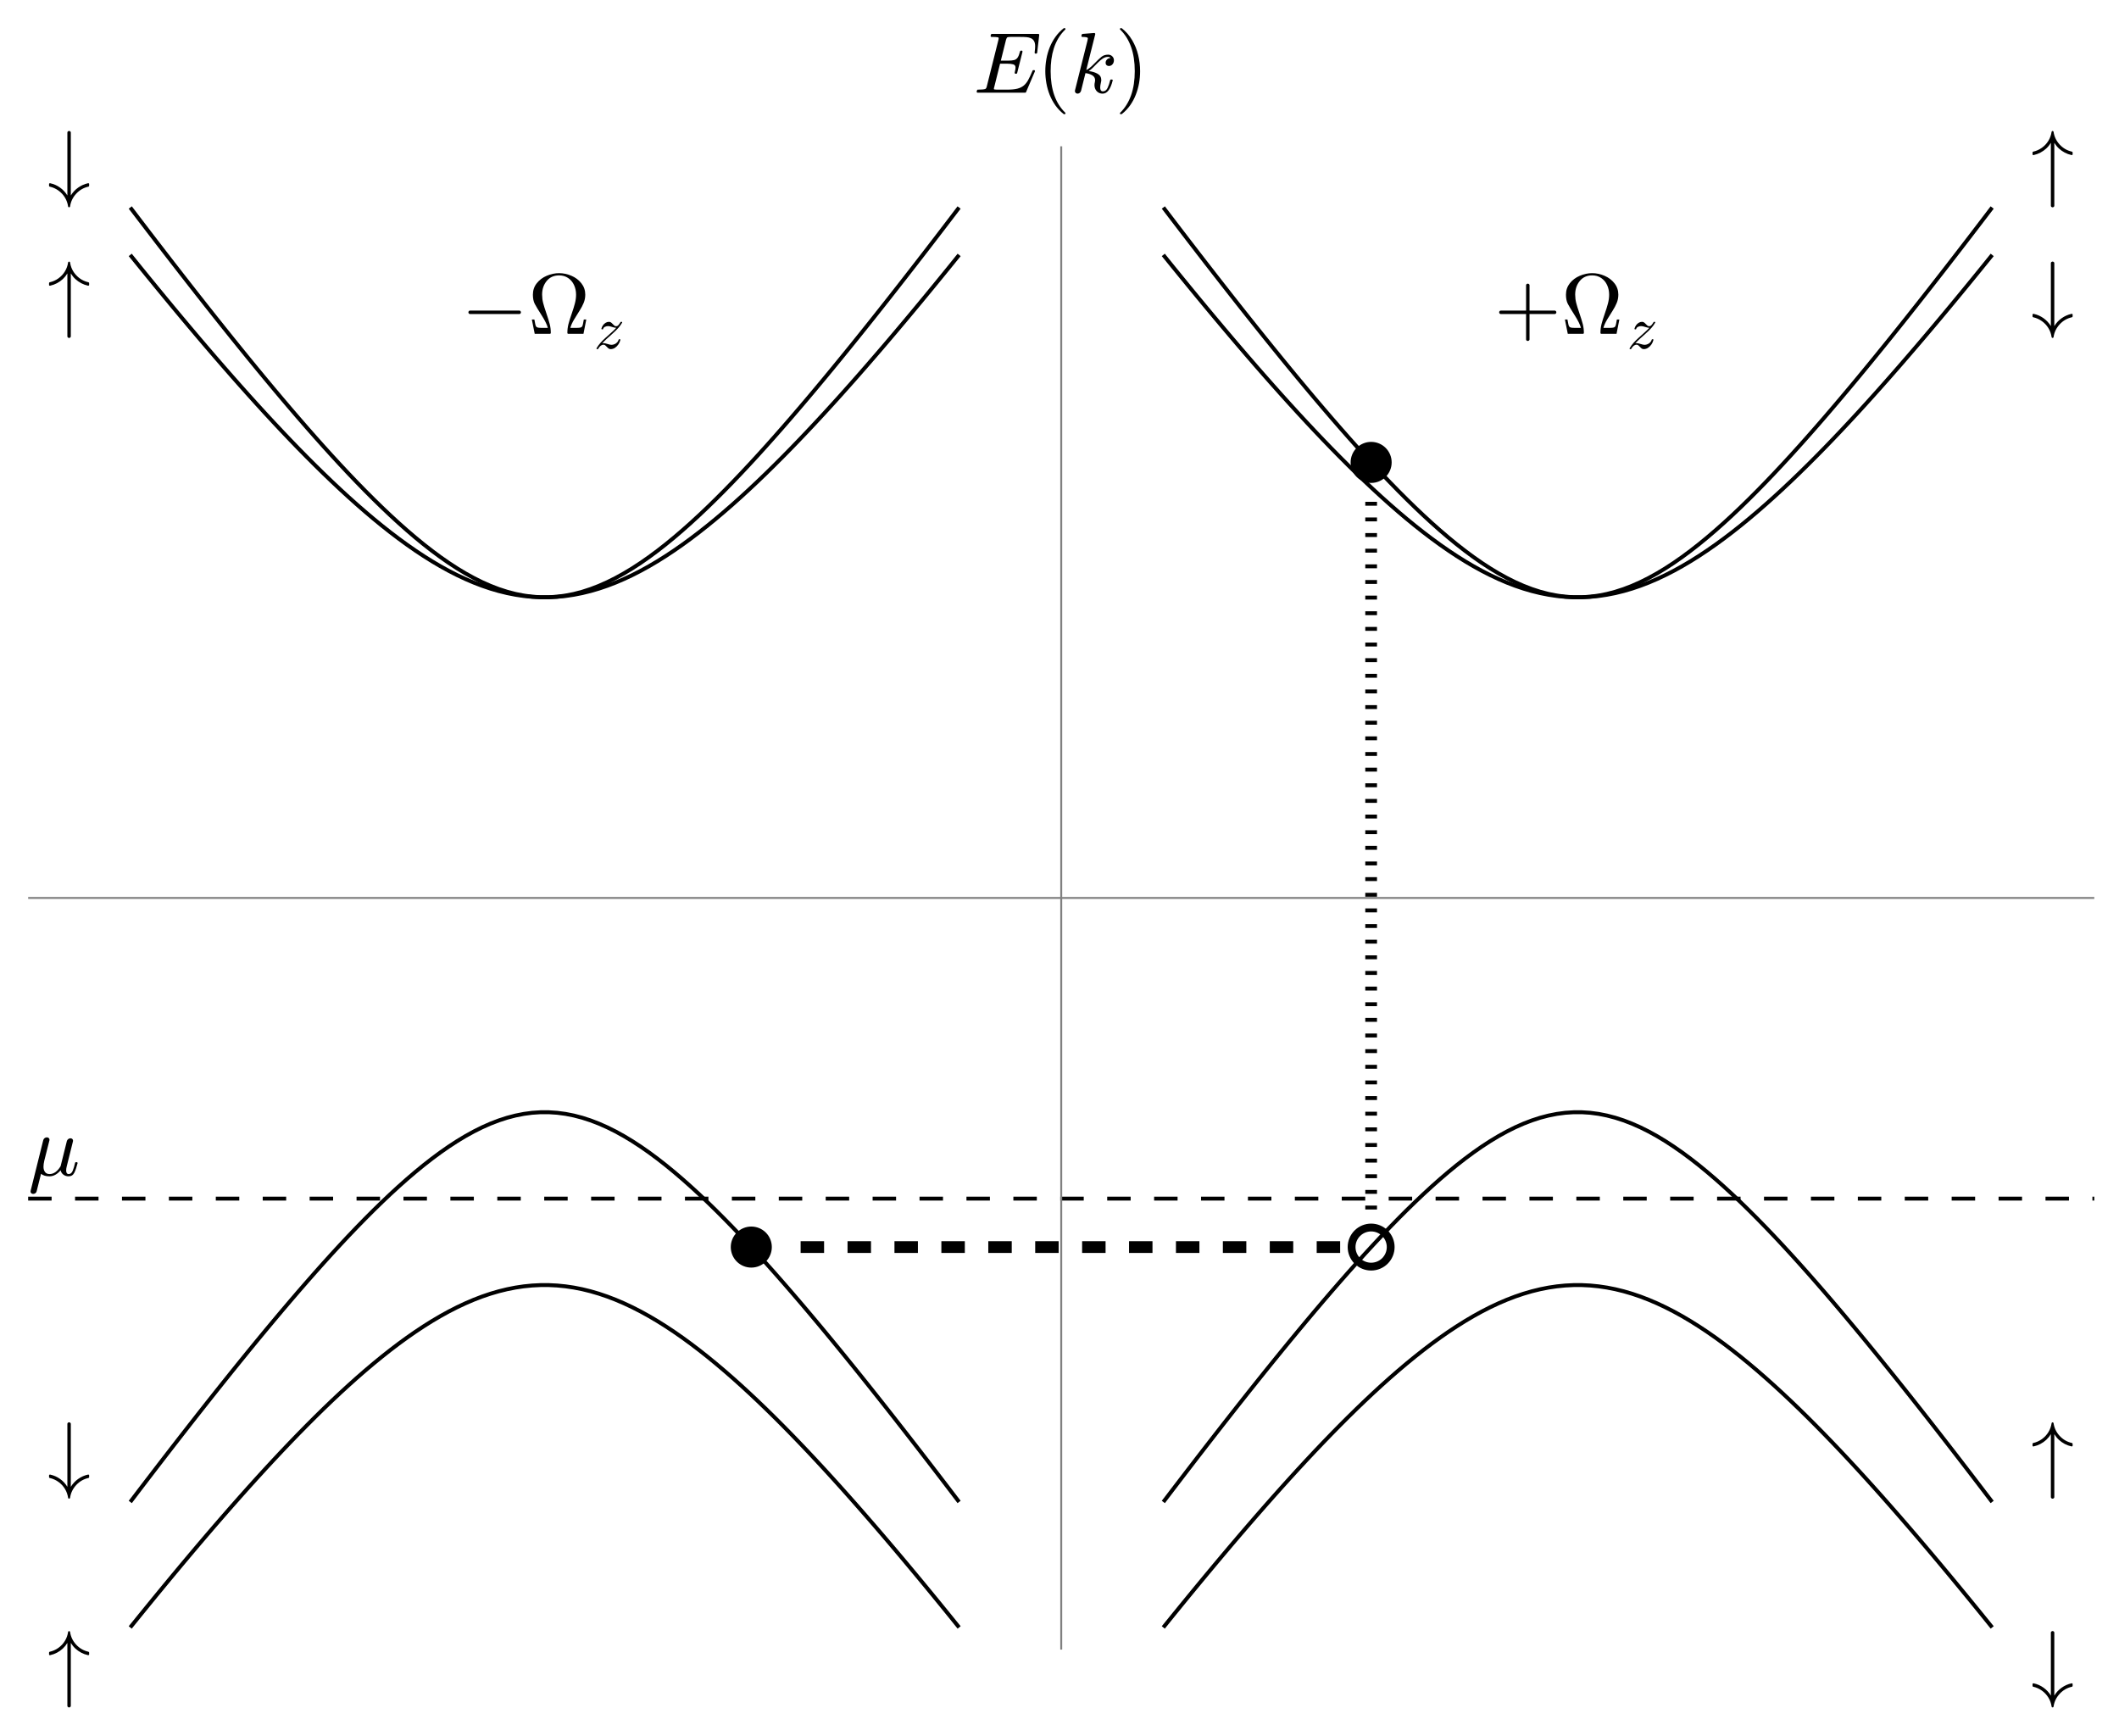<?xml version="1.0" encoding="utf-8" standalone="no"?>
<!DOCTYPE svg PUBLIC "-//W3C//DTD SVG 1.1//EN"
  "http://www.w3.org/Graphics/SVG/1.1/DTD/svg11.dtd">
<!-- Created with matplotlib (http://matplotlib.org/) -->
<svg height="444pt" version="1.1" viewBox="0 0 542 444" width="542pt" xmlns="http://www.w3.org/2000/svg" xmlns:xlink="http://www.w3.org/1999/xlink">
 <defs>
  <style type="text/css">
*{stroke-linecap:butt;stroke-linejoin:round;stroke-miterlimit:100000;}
  </style>
 </defs>
 <g id="figure_1">
  <g id="patch_1">
   <path d="M 0 444.342 
L 542.88 444.342 
L 542.88 -0 
L 0 -0 
L 0 444.342 
z
" style="fill:none;"/>
  </g>
  <g id="axes_1">
   <g id="line2d_1">
    <path clip-path="url(#p72fdb1a398)" d="M 245.016 383.75 
L 242.881 380.949 
L 240.745 378.157 
L 238.61 375.376 
L 236.475 372.604 
L 234.34 369.844 
L 232.204 367.096 
L 230.069 364.36 
L 227.934 361.637 
L 225.799 358.928 
L 223.663 356.234 
L 221.528 353.555 
L 219.393 350.893 
L 217.257 348.248 
L 215.122 345.622 
L 212.987 343.016 
L 210.852 340.431 
L 208.716 337.868 
L 206.581 335.329 
L 204.446 332.816 
L 202.311 330.33 
L 200.175 327.873 
L 198.04 325.448 
L 195.905 323.055 
L 193.769 320.698 
L 191.634 318.38 
L 189.499 316.102 
L 187.364 313.868 
L 185.228 311.681 
L 183.093 309.544 
L 180.958 307.462 
L 178.823 305.437 
L 176.687 303.474 
L 174.552 301.578 
L 172.417 299.753 
L 170.281 298.003 
L 168.146 296.335 
L 166.011 294.754 
L 163.876 293.264 
L 161.74 291.871 
L 159.605 290.582 
L 157.47 289.402 
L 155.335 288.336 
L 153.199 287.39 
L 151.064 286.569 
L 148.929 285.876 
L 146.793 285.318 
L 144.658 284.895 
L 142.523 284.612 
L 140.388 284.47 
L 138.252 284.47 
L 136.117 284.612 
L 133.982 284.895 
L 131.847 285.318 
L 129.711 285.876 
L 127.576 286.569 
L 125.441 287.39 
L 123.305 288.336 
L 121.17 289.402 
L 119.035 290.582 
L 116.9 291.871 
L 114.764 293.264 
L 112.629 294.754 
L 110.494 296.335 
L 108.359 298.003 
L 106.223 299.753 
L 104.088 301.578 
L 101.953 303.474 
L 99.817 305.437 
L 97.682 307.462 
L 95.547 309.544 
L 93.412 311.681 
L 91.276 313.868 
L 89.141 316.102 
L 87.006 318.38 
L 84.871 320.698 
L 82.735 323.055 
L 80.6 325.448 
L 78.465 327.873 
L 76.329 330.33 
L 74.194 332.816 
L 72.059 335.329 
L 69.924 337.868 
L 67.788 340.431 
L 65.653 343.016 
L 63.518 345.622 
L 61.383 348.248 
L 59.247 350.893 
L 57.112 353.555 
L 54.977 356.234 
L 52.841 358.928 
L 50.706 361.637 
L 48.571 364.36 
L 46.436 367.096 
L 44.3 369.844 
L 42.165 372.604 
L 40.03 375.376 
L 37.895 378.157 
L 35.759 380.949 
L 33.624 383.75 
" style="fill:none;stroke:#000000;stroke-linecap:square;"/>
   </g>
   <g id="line2d_2">
    <path clip-path="url(#p72fdb1a398)" d="M 245.016 415.85 
L 242.881 413.211 
L 240.745 410.586 
L 238.61 407.976 
L 236.475 405.382 
L 234.34 402.803 
L 232.204 400.242 
L 230.069 397.699 
L 227.934 395.174 
L 225.799 392.669 
L 223.663 390.184 
L 221.528 387.722 
L 219.393 385.282 
L 217.257 382.866 
L 215.122 380.475 
L 212.987 378.111 
L 210.852 375.774 
L 208.716 373.467 
L 206.581 371.191 
L 204.446 368.948 
L 202.311 366.739 
L 200.175 364.566 
L 198.04 362.431 
L 195.905 360.337 
L 193.769 358.285 
L 191.634 356.277 
L 189.499 354.316 
L 187.364 352.405 
L 185.228 350.546 
L 183.093 348.741 
L 180.958 346.994 
L 178.823 345.307 
L 176.687 343.683 
L 174.552 342.126 
L 172.417 340.638 
L 170.281 339.223 
L 168.146 337.883 
L 166.011 336.623 
L 163.876 335.444 
L 161.74 334.351 
L 159.605 333.346 
L 157.47 332.432 
L 155.335 331.612 
L 153.199 330.888 
L 151.064 330.263 
L 148.929 329.739 
L 146.793 329.317 
L 144.658 329 
L 142.523 328.787 
L 140.388 328.681 
L 138.252 328.681 
L 136.117 328.787 
L 133.982 329 
L 131.847 329.317 
L 129.711 329.739 
L 127.576 330.263 
L 125.441 330.888 
L 123.305 331.612 
L 121.17 332.432 
L 119.035 333.346 
L 116.9 334.351 
L 114.764 335.444 
L 112.629 336.623 
L 110.494 337.883 
L 108.359 339.223 
L 106.223 340.638 
L 104.088 342.126 
L 101.953 343.683 
L 99.817 345.307 
L 97.682 346.994 
L 95.547 348.741 
L 93.412 350.546 
L 91.276 352.405 
L 89.141 354.316 
L 87.006 356.277 
L 84.871 358.285 
L 82.735 360.337 
L 80.6 362.431 
L 78.465 364.566 
L 76.329 366.739 
L 74.194 368.948 
L 72.059 371.191 
L 69.924 373.467 
L 67.788 375.774 
L 65.653 378.111 
L 63.518 380.475 
L 61.383 382.866 
L 59.247 385.282 
L 57.112 387.722 
L 54.977 390.184 
L 52.841 392.669 
L 50.706 395.174 
L 48.571 397.699 
L 46.436 400.242 
L 44.3 402.803 
L 42.165 405.382 
L 40.03 407.976 
L 37.895 410.586 
L 35.759 413.211 
L 33.624 415.85 
" style="fill:none;stroke:#000000;stroke-linecap:square;"/>
   </g>
   <g id="line2d_3">
    <path clip-path="url(#p72fdb1a398)" d="M 297.864 415.85 
L 299.999 413.211 
L 302.135 410.586 
L 304.27 407.976 
L 306.405 405.382 
L 308.54 402.803 
L 310.676 400.242 
L 312.811 397.699 
L 314.946 395.174 
L 317.081 392.669 
L 319.217 390.184 
L 321.352 387.722 
L 323.487 385.282 
L 325.623 382.866 
L 327.758 380.475 
L 329.893 378.111 
L 332.028 375.774 
L 334.164 373.467 
L 336.299 371.191 
L 338.434 368.948 
L 340.569 366.739 
L 342.705 364.566 
L 344.84 362.431 
L 346.975 360.337 
L 349.111 358.285 
L 351.246 356.277 
L 353.381 354.316 
L 355.516 352.405 
L 357.652 350.546 
L 359.787 348.741 
L 361.922 346.994 
L 364.057 345.307 
L 366.193 343.683 
L 368.328 342.126 
L 370.463 340.638 
L 372.599 339.223 
L 374.734 337.883 
L 376.869 336.623 
L 379.004 335.444 
L 381.14 334.351 
L 383.275 333.346 
L 385.41 332.432 
L 387.545 331.612 
L 389.681 330.888 
L 391.816 330.263 
L 393.951 329.739 
L 396.087 329.317 
L 398.222 329 
L 400.357 328.787 
L 402.492 328.681 
L 404.628 328.681 
L 406.763 328.787 
L 408.898 329 
L 411.033 329.317 
L 413.169 329.739 
L 415.304 330.263 
L 417.439 330.888 
L 419.575 331.612 
L 421.71 332.432 
L 423.845 333.346 
L 425.98 334.351 
L 428.116 335.444 
L 430.251 336.623 
L 432.386 337.883 
L 434.521 339.223 
L 436.657 340.638 
L 438.792 342.126 
L 440.927 343.683 
L 443.063 345.307 
L 445.198 346.994 
L 447.333 348.741 
L 449.468 350.546 
L 451.604 352.405 
L 453.739 354.316 
L 455.874 356.277 
L 458.009 358.285 
L 460.145 360.337 
L 462.28 362.431 
L 464.415 364.566 
L 466.551 366.739 
L 468.686 368.948 
L 470.821 371.191 
L 472.956 373.467 
L 475.092 375.774 
L 477.227 378.111 
L 479.362 380.475 
L 481.497 382.866 
L 483.633 385.282 
L 485.768 387.722 
L 487.903 390.184 
L 490.039 392.669 
L 492.174 395.174 
L 494.309 397.699 
L 496.444 400.242 
L 498.58 402.803 
L 500.715 405.382 
L 502.85 407.976 
L 504.985 410.586 
L 507.121 413.211 
L 509.256 415.85 
" style="fill:none;stroke:#000000;stroke-linecap:square;"/>
   </g>
   <g id="line2d_4">
    <path clip-path="url(#p72fdb1a398)" d="M 297.864 383.75 
L 299.999 380.949 
L 302.135 378.157 
L 304.27 375.376 
L 306.405 372.604 
L 308.54 369.844 
L 310.676 367.096 
L 312.811 364.36 
L 314.946 361.637 
L 317.081 358.928 
L 319.217 356.234 
L 321.352 353.555 
L 323.487 350.893 
L 325.623 348.248 
L 327.758 345.622 
L 329.893 343.016 
L 332.028 340.431 
L 334.164 337.868 
L 336.299 335.329 
L 338.434 332.816 
L 340.569 330.33 
L 342.705 327.873 
L 344.84 325.448 
L 346.975 323.055 
L 349.111 320.698 
L 351.246 318.38 
L 353.381 316.102 
L 355.516 313.868 
L 357.652 311.681 
L 359.787 309.544 
L 361.922 307.462 
L 364.057 305.437 
L 366.193 303.474 
L 368.328 301.578 
L 370.463 299.753 
L 372.599 298.003 
L 374.734 296.335 
L 376.869 294.754 
L 379.004 293.264 
L 381.14 291.871 
L 383.275 290.582 
L 385.41 289.402 
L 387.545 288.336 
L 389.681 287.39 
L 391.816 286.569 
L 393.951 285.876 
L 396.087 285.318 
L 398.222 284.895 
L 400.357 284.612 
L 402.492 284.47 
L 404.628 284.47 
L 406.763 284.612 
L 408.898 284.895 
L 411.033 285.318 
L 413.169 285.876 
L 415.304 286.569 
L 417.439 287.39 
L 419.575 288.336 
L 421.71 289.402 
L 423.845 290.582 
L 425.98 291.871 
L 428.116 293.264 
L 430.251 294.754 
L 432.386 296.335 
L 434.521 298.003 
L 436.657 299.753 
L 438.792 301.578 
L 440.927 303.474 
L 443.063 305.437 
L 445.198 307.462 
L 447.333 309.544 
L 449.468 311.681 
L 451.604 313.868 
L 453.739 316.102 
L 455.874 318.38 
L 458.009 320.698 
L 460.145 323.055 
L 462.28 325.448 
L 464.415 327.873 
L 466.551 330.33 
L 468.686 332.816 
L 470.821 335.329 
L 472.956 337.868 
L 475.092 340.431 
L 477.227 343.016 
L 479.362 345.622 
L 481.497 348.248 
L 483.633 350.893 
L 485.768 353.555 
L 487.903 356.234 
L 490.039 358.928 
L 492.174 361.637 
L 494.309 364.36 
L 496.444 367.096 
L 498.58 369.844 
L 500.715 372.604 
L 502.85 375.376 
L 504.985 378.157 
L 507.121 380.949 
L 509.256 383.75 
" style="fill:none;stroke:#000000;stroke-linecap:square;"/>
   </g>
   <g id="line2d_5">
    <path clip-path="url(#p72fdb1a398)" d="M 245.016 53.47 
L 242.881 56.271 
L 240.745 59.063 
L 238.61 61.845 
L 236.475 64.616 
L 234.34 67.376 
L 232.204 70.124 
L 230.069 72.86 
L 227.934 75.583 
L 225.799 78.292 
L 223.663 80.987 
L 221.528 83.665 
L 219.393 86.328 
L 217.257 88.972 
L 215.122 91.598 
L 212.987 94.204 
L 210.852 96.79 
L 208.716 99.352 
L 206.581 101.891 
L 204.446 104.404 
L 202.311 106.89 
L 200.175 109.347 
L 198.04 111.773 
L 195.905 114.165 
L 193.769 116.522 
L 191.634 118.841 
L 189.499 121.118 
L 187.364 123.352 
L 185.228 125.539 
L 183.093 127.676 
L 180.958 129.759 
L 178.823 131.783 
L 176.687 133.746 
L 174.552 135.642 
L 172.417 137.468 
L 170.281 139.217 
L 168.146 140.885 
L 166.011 142.467 
L 163.876 143.957 
L 161.74 145.349 
L 159.605 146.638 
L 157.47 147.818 
L 155.335 148.884 
L 153.199 149.83 
L 151.064 150.652 
L 148.929 151.344 
L 146.793 151.903 
L 144.658 152.325 
L 142.523 152.608 
L 140.388 152.75 
L 138.252 152.75 
L 136.117 152.608 
L 133.982 152.325 
L 131.847 151.903 
L 129.711 151.344 
L 127.576 150.652 
L 125.441 149.83 
L 123.305 148.884 
L 121.17 147.818 
L 119.035 146.638 
L 116.9 145.349 
L 114.764 143.957 
L 112.629 142.467 
L 110.494 140.885 
L 108.359 139.217 
L 106.223 137.468 
L 104.088 135.642 
L 101.953 133.746 
L 99.817 131.783 
L 97.682 129.759 
L 95.547 127.676 
L 93.412 125.539 
L 91.276 123.352 
L 89.141 121.118 
L 87.006 118.841 
L 84.871 116.522 
L 82.735 114.165 
L 80.6 111.773 
L 78.465 109.347 
L 76.329 106.89 
L 74.194 104.404 
L 72.059 101.891 
L 69.924 99.352 
L 67.788 96.79 
L 65.653 94.204 
L 63.518 91.598 
L 61.383 88.972 
L 59.247 86.328 
L 57.112 83.665 
L 54.977 80.987 
L 52.841 78.292 
L 50.706 75.583 
L 48.571 72.86 
L 46.436 70.124 
L 44.3 67.376 
L 42.165 64.616 
L 40.03 61.845 
L 37.895 59.063 
L 35.759 56.271 
L 33.624 53.47 
" style="fill:none;stroke:#000000;stroke-linecap:square;"/>
   </g>
   <g id="line2d_6">
    <path clip-path="url(#p72fdb1a398)" d="M 245.016 65.586 
L 242.881 68.225 
L 240.745 70.849 
L 238.61 73.459 
L 236.475 76.054 
L 234.34 78.632 
L 232.204 81.194 
L 230.069 83.737 
L 227.934 86.262 
L 225.799 88.767 
L 223.663 91.251 
L 221.528 93.714 
L 219.393 96.154 
L 217.257 98.57 
L 215.122 100.961 
L 212.987 103.325 
L 210.852 105.661 
L 208.716 107.968 
L 206.581 110.244 
L 204.446 112.488 
L 202.311 114.697 
L 200.175 116.869 
L 198.04 119.004 
L 195.905 121.099 
L 193.769 123.151 
L 191.634 125.159 
L 189.499 127.119 
L 187.364 129.031 
L 185.228 130.89 
L 183.093 132.695 
L 180.958 134.442 
L 178.823 136.129 
L 176.687 137.752 
L 174.552 139.31 
L 172.417 140.797 
L 170.281 142.213 
L 168.146 143.552 
L 166.011 144.813 
L 163.876 145.991 
L 161.74 147.085 
L 159.605 148.09 
L 157.47 149.004 
L 155.335 149.824 
L 153.199 150.548 
L 151.064 151.173 
L 148.929 151.697 
L 146.793 152.118 
L 144.658 152.436 
L 142.523 152.648 
L 140.388 152.755 
L 138.252 152.755 
L 136.117 152.648 
L 133.982 152.436 
L 131.847 152.118 
L 129.711 151.697 
L 127.576 151.173 
L 125.441 150.548 
L 123.305 149.824 
L 121.17 149.004 
L 119.035 148.09 
L 116.9 147.085 
L 114.764 145.991 
L 112.629 144.813 
L 110.494 143.552 
L 108.359 142.213 
L 106.223 140.797 
L 104.088 139.31 
L 101.953 137.752 
L 99.817 136.129 
L 97.682 134.442 
L 95.547 132.695 
L 93.412 130.89 
L 91.276 129.031 
L 89.141 127.119 
L 87.006 125.159 
L 84.871 123.151 
L 82.735 121.099 
L 80.6 119.004 
L 78.465 116.869 
L 76.329 114.697 
L 74.194 112.488 
L 72.059 110.244 
L 69.924 107.968 
L 67.788 105.661 
L 65.653 103.325 
L 63.518 100.961 
L 61.383 98.57 
L 59.247 96.154 
L 57.112 93.714 
L 54.977 91.251 
L 52.841 88.767 
L 50.706 86.262 
L 48.571 83.737 
L 46.436 81.194 
L 44.3 78.632 
L 42.165 76.054 
L 40.03 73.459 
L 37.895 70.849 
L 35.759 68.225 
L 33.624 65.586 
" style="fill:none;stroke:#000000;stroke-linecap:square;"/>
   </g>
   <g id="line2d_7">
    <path clip-path="url(#p72fdb1a398)" d="M 297.864 65.586 
L 299.999 68.225 
L 302.135 70.849 
L 304.27 73.459 
L 306.405 76.054 
L 308.54 78.632 
L 310.676 81.194 
L 312.811 83.737 
L 314.946 86.262 
L 317.081 88.767 
L 319.217 91.251 
L 321.352 93.714 
L 323.487 96.154 
L 325.623 98.57 
L 327.758 100.961 
L 329.893 103.325 
L 332.028 105.661 
L 334.164 107.968 
L 336.299 110.244 
L 338.434 112.488 
L 340.569 114.697 
L 342.705 116.869 
L 344.84 119.004 
L 346.975 121.099 
L 349.111 123.151 
L 351.246 125.159 
L 353.381 127.119 
L 355.516 129.031 
L 357.652 130.89 
L 359.787 132.695 
L 361.922 134.442 
L 364.057 136.129 
L 366.193 137.752 
L 368.328 139.31 
L 370.463 140.797 
L 372.599 142.213 
L 374.734 143.552 
L 376.869 144.813 
L 379.004 145.991 
L 381.14 147.085 
L 383.275 148.09 
L 385.41 149.004 
L 387.545 149.824 
L 389.681 150.548 
L 391.816 151.173 
L 393.951 151.697 
L 396.087 152.118 
L 398.222 152.436 
L 400.357 152.648 
L 402.492 152.755 
L 404.628 152.755 
L 406.763 152.648 
L 408.898 152.436 
L 411.033 152.118 
L 413.169 151.697 
L 415.304 151.173 
L 417.439 150.548 
L 419.575 149.824 
L 421.71 149.004 
L 423.845 148.09 
L 425.98 147.085 
L 428.116 145.991 
L 430.251 144.813 
L 432.386 143.552 
L 434.521 142.213 
L 436.657 140.797 
L 438.792 139.31 
L 440.927 137.752 
L 443.063 136.129 
L 445.198 134.442 
L 447.333 132.695 
L 449.468 130.89 
L 451.604 129.031 
L 453.739 127.119 
L 455.874 125.159 
L 458.009 123.151 
L 460.145 121.099 
L 462.28 119.004 
L 464.415 116.869 
L 466.551 114.697 
L 468.686 112.488 
L 470.821 110.244 
L 472.956 107.968 
L 475.092 105.661 
L 477.227 103.325 
L 479.362 100.961 
L 481.497 98.57 
L 483.633 96.154 
L 485.768 93.714 
L 487.903 91.251 
L 490.039 88.767 
L 492.174 86.262 
L 494.309 83.737 
L 496.444 81.194 
L 498.58 78.632 
L 500.715 76.054 
L 502.85 73.459 
L 504.985 70.849 
L 507.121 68.225 
L 509.256 65.586 
" style="fill:none;stroke:#000000;stroke-linecap:square;"/>
   </g>
   <g id="line2d_8">
    <path clip-path="url(#p72fdb1a398)" d="M 297.864 53.47 
L 299.999 56.271 
L 302.135 59.063 
L 304.27 61.845 
L 306.405 64.616 
L 308.54 67.376 
L 310.676 70.124 
L 312.811 72.86 
L 314.946 75.583 
L 317.081 78.292 
L 319.217 80.987 
L 321.352 83.665 
L 323.487 86.328 
L 325.623 88.972 
L 327.758 91.598 
L 329.893 94.204 
L 332.028 96.79 
L 334.164 99.352 
L 336.299 101.891 
L 338.434 104.404 
L 340.569 106.89 
L 342.705 109.347 
L 344.84 111.773 
L 346.975 114.165 
L 349.111 116.522 
L 351.246 118.841 
L 353.381 121.118 
L 355.516 123.352 
L 357.652 125.539 
L 359.787 127.676 
L 361.922 129.759 
L 364.057 131.783 
L 366.193 133.746 
L 368.328 135.642 
L 370.463 137.468 
L 372.599 139.217 
L 374.734 140.885 
L 376.869 142.467 
L 379.004 143.957 
L 381.14 145.349 
L 383.275 146.638 
L 385.41 147.818 
L 387.545 148.884 
L 389.681 149.83 
L 391.816 150.652 
L 393.951 151.344 
L 396.087 151.903 
L 398.222 152.325 
L 400.357 152.608 
L 402.492 152.75 
L 404.628 152.75 
L 406.763 152.608 
L 408.898 152.325 
L 411.033 151.903 
L 413.169 151.344 
L 415.304 150.652 
L 417.439 149.83 
L 419.575 148.884 
L 421.71 147.818 
L 423.845 146.638 
L 425.98 145.349 
L 428.116 143.957 
L 430.251 142.467 
L 432.386 140.885 
L 434.521 139.217 
L 436.657 137.468 
L 438.792 135.642 
L 440.927 133.746 
L 443.063 131.783 
L 445.198 129.759 
L 447.333 127.676 
L 449.468 125.539 
L 451.604 123.352 
L 453.739 121.118 
L 455.874 118.841 
L 458.009 116.522 
L 460.145 114.165 
L 462.28 111.773 
L 464.415 109.347 
L 466.551 106.89 
L 468.686 104.404 
L 470.821 101.891 
L 472.956 99.352 
L 475.092 96.79 
L 477.227 94.204 
L 479.362 91.598 
L 481.497 88.972 
L 483.633 86.328 
L 485.768 83.665 
L 487.903 80.987 
L 490.039 78.292 
L 492.174 75.583 
L 494.309 72.86 
L 496.444 70.124 
L 498.58 67.376 
L 500.715 64.616 
L 502.85 61.845 
L 504.985 59.063 
L 507.121 56.271 
L 509.256 53.47 
" style="fill:none;stroke:#000000;stroke-linecap:square;"/>
   </g>
   <g id="line2d_9">
    <path clip-path="url(#p72fdb1a398)" d="M 7.2 306.56 
L 535.68 306.56 
" style="fill:none;stroke:#000000;stroke-dasharray:6,6;stroke-dashoffset:0.0;"/>
   </g>
   <g id="line2d_10">
    <path clip-path="url(#p72fdb1a398)" d="M 7.2 229.664 
L 535.68 229.664 
" style="fill:none;stroke:#808080;stroke-linecap:square;stroke-width:0.5;"/>
   </g>
   <g id="line2d_11">
    <path clip-path="url(#p72fdb1a398)" d="M 271.44 421.904 
L 271.44 37.424 
" style="fill:none;stroke:#808080;stroke-linecap:square;stroke-width:0.5;"/>
   </g>
   <g id="line2d_12">
    <path clip-path="url(#p72fdb1a398)" d="M 342.785 318.956 
L 200.095 318.956 
" style="fill:none;stroke:#000000;stroke-dasharray:6,6;stroke-dashoffset:0.0;stroke-width:3.0;"/>
   </g>
   <g id="line2d_13">
    <path clip-path="url(#p72fdb1a398)" d="M 192.168 318.956 
" style="fill:none;stroke:#000000;stroke-linecap:square;"/>
    <defs>
     <path d="M 0 5 
C 1.326 5 2.598 4.473 3.536 3.536 
C 4.473 2.598 5 1.326 5 0 
C 5 -1.326 4.473 -2.598 3.536 -3.536 
C 2.598 -4.473 1.326 -5 0 -5 
C -1.326 -5 -2.598 -4.473 -3.536 -3.536 
C -4.473 -2.598 -5 -1.326 -5 0 
C -5 1.326 -4.473 2.598 -3.536 3.536 
C -2.598 4.473 -1.326 5 0 5 
z
" id="md06f08d828" style="stroke:#000000;stroke-width:0.5;"/>
    </defs>
    <g clip-path="url(#p72fdb1a398)">
     <use style="stroke:#000000;stroke-width:0.5;" x="192.168" xlink:href="#md06f08d828" y="318.956"/>
    </g>
   </g>
   <g id="line2d_14">
    <path clip-path="url(#p72fdb1a398)" d="M 350.712 318.956 
" style="fill:none;stroke:#000000;stroke-linecap:square;"/>
    <defs>
     <path d="M 0 5 
C 1.326 5 2.598 4.473 3.536 3.536 
C 4.473 2.598 5 1.326 5 0 
C 5 -1.326 4.473 -2.598 3.536 -3.536 
C 2.598 -4.473 1.326 -5 0 -5 
C -1.326 -5 -2.598 -4.473 -3.536 -3.536 
C -4.473 -2.598 -5 -1.326 -5 0 
C -5 1.326 -4.473 2.598 -3.536 3.536 
C -2.598 4.473 -1.326 5 0 5 
z
" id="m25058371e1" style="stroke:#000000;stroke-width:2.0;"/>
    </defs>
    <g clip-path="url(#p72fdb1a398)">
     <use style="fill:none;stroke:#000000;stroke-width:2.0;" x="350.712" xlink:href="#m25058371e1" y="318.956"/>
    </g>
   </g>
   <g id="line2d_15">
    <path clip-path="url(#p72fdb1a398)" d="M 350.712 309.344 
L 350.712 127.877 
" style="fill:none;stroke:#000000;stroke-dasharray:1,3;stroke-dashoffset:0.0;stroke-width:3.0;"/>
   </g>
   <g id="line2d_16">
    <path clip-path="url(#p72fdb1a398)" d="M 350.712 118.265 
" style="fill:none;stroke:#000000;stroke-linecap:square;"/>
    <g clip-path="url(#p72fdb1a398)">
     <use style="stroke:#000000;stroke-width:0.5;" x="350.712" xlink:href="#md06f08d828" y="118.265"/>
    </g>
   </g>
   <g id="text_1">
    <!-- $\mu$ -->
    <defs>
     <path d="M 2.781 -18.797 
Q 2.781 -18.219 2.875 -18.016 
L 17.578 41.016 
Q 18.016 42.438 19.156 43.312 
Q 20.312 44.188 21.781 44.188 
Q 23.047 44.188 23.922 43.422 
Q 24.812 42.672 24.812 41.406 
Q 24.812 41.109 24.781 40.938 
Q 24.75 40.766 24.703 40.578 
L 18.797 17.188 
Q 17.828 13.031 17.828 10.016 
Q 17.828 6.297 19.578 3.906 
Q 21.344 1.516 24.906 1.516 
Q 32.172 1.516 37.703 10.594 
Q 37.75 10.688 37.766 10.734 
Q 37.797 10.797 37.797 10.891 
L 45.016 39.891 
Q 45.359 41.219 46.578 42.156 
Q 47.797 43.109 49.219 43.109 
Q 50.391 43.109 51.297 42.328 
Q 52.203 41.547 52.203 40.281 
Q 52.203 39.703 52.094 39.5 
L 44.922 10.688 
Q 44.188 7.859 44.188 5.812 
Q 44.188 1.516 47.125 1.516 
Q 50.25 1.516 51.828 5.375 
Q 53.422 9.234 54.594 14.703 
Q 54.781 15.281 55.422 15.281 
L 56.594 15.281 
Q 56.984 15.281 57.25 14.969 
Q 57.516 14.656 57.516 14.312 
Q 55.766 7.328 53.688 3.094 
Q 51.609 -1.125 46.922 -1.125 
Q 43.609 -1.125 41.047 0.781 
Q 38.484 2.688 37.703 5.906 
Q 35.203 2.781 31.859 0.828 
Q 28.516 -1.125 24.812 -1.125 
Q 18.562 -1.125 14.984 1.812 
L 9.906 -18.406 
Q 9.625 -19.828 8.453 -20.703 
Q 7.281 -21.578 5.812 -21.578 
Q 4.594 -21.578 3.688 -20.812 
Q 2.781 -20.062 2.781 -18.797 
" id="Cmmi10-b9"/>
    </defs>
    <g transform="translate(7.2 300.793)scale(0.22 -0.22)">
     <use transform="translate(0.0 0.812)" xlink:href="#Cmmi10-b9"/>
    </g>
   </g>
   <g id="text_2">
    <!-- $E(k)$ -->
    <defs>
     <path d="M 5.328 1.812 
Q 5.328 2.391 5.422 2.688 
L 19.922 60.5 
Q 20.312 62.203 20.406 63.188 
Q 20.406 64.797 13.922 64.797 
Q 12.891 64.797 12.891 66.109 
Q 12.938 66.359 13.109 66.984 
Q 13.281 67.625 13.547 67.969 
Q 13.812 68.312 14.312 68.312 
L 27.781 69.391 
L 28.078 69.391 
Q 28.078 69.281 28.422 69.109 
Q 28.766 68.953 28.812 68.891 
Q 29 68.406 29 68.109 
L 18.5 26.312 
Q 22.125 27.828 27.609 33.516 
Q 33.109 39.203 36.203 41.688 
Q 39.312 44.188 44 44.188 
Q 46.781 44.188 48.734 42.281 
Q 50.688 40.375 50.688 37.594 
Q 50.688 35.844 49.953 34.344 
Q 49.219 32.859 47.891 31.922 
Q 46.578 31 44.828 31 
Q 43.219 31 42.109 32 
Q 41.016 33.016 41.016 34.625 
Q 41.016 37.016 42.703 38.641 
Q 44.391 40.281 46.781 40.281 
Q 45.797 41.609 43.797 41.609 
Q 40.828 41.609 38.062 39.891 
Q 35.297 38.188 32.094 34.984 
Q 28.906 31.781 26.266 29.125 
Q 23.641 26.469 21.391 25.094 
Q 27.297 24.422 31.641 22 
Q 35.984 19.578 35.984 14.594 
Q 35.984 13.578 35.594 12.016 
Q 34.719 8.25 34.719 6 
Q 34.719 1.516 37.797 1.516 
Q 41.406 1.516 43.281 5.469 
Q 45.172 9.422 46.391 14.703 
Q 46.578 15.281 47.219 15.281 
L 48.391 15.281 
Q 48.781 15.281 49.047 15.031 
Q 49.312 14.797 49.312 14.406 
Q 49.312 14.312 49.219 14.109 
Q 45.453 -1.125 37.594 -1.125 
Q 34.766 -1.125 32.594 0.188 
Q 30.422 1.516 29.25 3.781 
Q 28.078 6.062 28.078 8.891 
Q 28.078 10.5 28.516 12.203 
Q 28.812 13.375 28.812 14.406 
Q 28.812 18.266 25.391 20.266 
Q 21.969 22.266 17.578 22.703 
L 12.5 2.297 
Q 12.109 0.781 10.984 -0.172 
Q 9.859 -1.125 8.406 -1.125 
Q 7.125 -1.125 6.219 -0.266 
Q 5.328 0.594 5.328 1.812 
" id="Cmmi10-6b"/>
     <path d="M 6.5 -25 
Q 5.609 -25 5.609 -24.125 
Q 5.609 -23.688 5.812 -23.484 
Q 22.906 -6.781 22.906 25 
Q 22.906 56.781 6 73.297 
Q 5.609 73.531 5.609 74.125 
Q 5.609 74.469 5.875 74.734 
Q 6.156 75 6.5 75 
L 7.422 75 
Q 7.719 75 7.906 74.812 
Q 15.094 69.141 19.875 61.031 
Q 24.656 52.938 26.875 43.75 
Q 29.109 34.578 29.109 25 
Q 29.109 17.922 27.906 11.062 
Q 26.703 4.203 24.094 -2.453 
Q 21.484 -9.125 17.484 -14.766 
Q 13.484 -20.406 7.906 -24.812 
Q 7.719 -25 7.422 -25 
z
" id="Cmr10-29"/>
     <path d="M 4.688 0 
Q 3.719 0 3.719 1.312 
Q 3.766 1.562 3.906 2.172 
Q 4.047 2.781 4.312 3.141 
Q 4.594 3.516 4.984 3.516 
Q 11.078 3.516 13.484 4.203 
Q 14.797 4.641 15.375 6.891 
L 29.109 61.812 
Q 29.297 62.797 29.297 63.188 
Q 29.297 64.266 28.078 64.406 
Q 26.219 64.797 20.906 64.797 
Q 19.922 64.797 19.922 66.109 
Q 19.969 66.359 20.109 66.969 
Q 20.266 67.578 20.531 67.938 
Q 20.797 68.312 21.188 68.312 
L 75.391 68.312 
Q 76.422 68.312 76.422 67 
L 74.031 46.297 
Q 74.031 46.047 73.656 45.719 
Q 73.297 45.406 73 45.406 
L 72.125 45.406 
Q 71.094 45.406 71.094 46.688 
Q 71.688 51.562 71.688 53.906 
Q 71.688 57.906 70.312 60.125 
Q 68.953 62.359 66.672 63.328 
Q 64.406 64.312 61.641 64.547 
Q 58.891 64.797 54.391 64.797 
L 43.016 64.797 
Q 40.281 64.797 39.406 64.328 
Q 38.531 63.875 37.797 61.375 
L 31.781 37.203 
L 39.594 37.203 
Q 44.672 37.203 47.266 37.906 
Q 49.859 38.625 51.359 40.859 
Q 52.875 43.109 54.109 48 
Q 54.203 48.344 54.469 48.609 
Q 54.734 48.875 55.078 48.875 
L 56 48.875 
Q 56.984 48.875 56.984 47.609 
L 50.781 22.906 
Q 50.594 22.016 49.812 22.016 
L 48.875 22.016 
Q 47.906 22.016 47.906 23.297 
Q 48.875 27.297 48.875 29.203 
Q 48.875 32.125 46.234 32.906 
Q 43.609 33.688 39.203 33.688 
L 30.906 33.688 
L 24.125 6.5 
Q 23.688 5.281 23.688 4.297 
Q 23.688 3.516 27.094 3.516 
L 39.203 3.516 
Q 46.438 3.516 50.922 4.641 
Q 55.422 5.766 58.375 8.219 
Q 61.328 10.688 63.469 14.5 
Q 65.625 18.312 68.703 25.594 
Q 68.891 26.219 69.578 26.219 
L 70.516 26.219 
Q 70.906 26.219 71.188 25.875 
Q 71.484 25.531 71.484 25.094 
Q 71.484 24.906 71.391 24.703 
L 61.078 0.594 
Q 60.891 0 60.297 0 
z
" id="Cmmi10-45"/>
     <path d="M 31 -24.812 
Q 25.438 -20.406 21.406 -14.719 
Q 17.391 -9.031 14.812 -2.578 
Q 12.25 3.859 10.984 10.891 
Q 9.719 17.922 9.719 25 
Q 9.719 32.172 10.984 39.203 
Q 12.25 46.234 14.859 52.734 
Q 17.484 59.234 21.531 64.891 
Q 25.594 70.562 31 74.812 
Q 31 75 31.5 75 
L 32.422 75 
Q 32.719 75 32.953 74.734 
Q 33.203 74.469 33.203 74.125 
Q 33.203 73.688 33.016 73.484 
Q 28.125 68.703 24.875 63.234 
Q 21.625 57.766 19.641 51.578 
Q 17.672 45.406 16.797 38.781 
Q 15.922 32.172 15.922 25 
Q 15.922 -6.781 32.906 -23.297 
Q 33.203 -23.578 33.203 -24.125 
Q 33.203 -24.359 32.938 -24.672 
Q 32.672 -25 32.422 -25 
L 31.5 -25 
Q 31 -25 31 -24.812 
" id="Cmr10-28"/>
    </defs>
    <g transform="translate(249.0 23.7)scale(0.22 -0.22)">
     <use xlink:href="#Cmmi10-45"/>
     <use transform="translate(73.779 0.0)" xlink:href="#Cmr10-28"/>
     <use transform="translate(112.598 0.0)" xlink:href="#Cmmi10-6b"/>
     <use transform="translate(164.6 0.0)" xlink:href="#Cmr10-29"/>
    </g>
   </g>
   <g id="text_3">
    <!-- $\downarrow$ -->
    <defs>
     <path d="M 23.875 -18.5 
Q 23.047 -12.703 20.109 -7.938 
Q 17.188 -3.172 12.594 0.125 
Q 8.016 3.422 2.391 4.688 
Q 1.703 4.938 1.703 5.609 
L 1.703 7.812 
Q 1.703 8.156 2.094 8.422 
Q 2.484 8.688 2.781 8.688 
Q 2.875 8.688 3.078 8.594 
Q 9.281 7.281 14.469 3.562 
Q 19.672 -0.141 23 -5.609 
L 23 67.578 
Q 23 68.359 23.625 68.875 
Q 24.266 69.391 25 69.391 
Q 25.734 69.391 26.359 68.875 
Q 27 68.359 27 67.578 
L 27 -5.609 
Q 30.328 -0.141 35.578 3.562 
Q 40.828 7.281 46.922 8.594 
Q 47.125 8.688 47.219 8.688 
Q 47.609 8.688 47.953 8.438 
Q 48.297 8.203 48.297 7.812 
L 48.297 5.609 
Q 48.297 5.422 48.094 5.094 
Q 47.906 4.781 47.609 4.688 
Q 39.203 2.875 33.25 -3.562 
Q 27.297 -10.016 26.125 -18.5 
Q 25.875 -19.391 25 -19.391 
Q 24.125 -19.391 23.875 -18.5 
" id="Cmsy10-23"/>
    </defs>
    <g transform="translate(8.31 379.175)scale(0.22 -0.22)">
     <use transform="translate(17.559 0.609)" xlink:href="#Cmsy10-23"/>
    </g>
   </g>
   <g id="text_4">
    <!-- $\uparrow$ -->
    <defs>
     <path d="M 23 -17.578 
L 23 55.609 
Q 20.75 51.906 17.703 49.062 
Q 14.656 46.234 10.906 44.25 
Q 7.172 42.281 3.078 41.406 
Q 2.875 41.312 2.781 41.312 
Q 1.703 41.312 1.703 42.188 
L 1.703 44.391 
Q 1.703 45.062 2.391 45.312 
Q 8.016 46.578 12.594 49.875 
Q 17.188 53.172 20.109 57.938 
Q 23.047 62.703 23.875 68.5 
Q 24.078 68.953 24.359 69.172 
Q 24.656 69.391 25 69.391 
Q 25.344 69.391 25.688 69.109 
Q 26.031 68.844 26.125 68.5 
Q 27.297 60.016 33.203 53.609 
Q 39.109 47.219 47.609 45.312 
Q 47.906 45.219 48.094 44.891 
Q 48.297 44.578 48.297 44.391 
L 48.297 42.188 
Q 48.297 41.891 47.953 41.594 
Q 47.609 41.312 47.219 41.312 
Q 47.125 41.312 46.922 41.406 
Q 42.828 42.281 39.094 44.25 
Q 35.359 46.234 32.297 49.062 
Q 29.25 51.906 27 55.609 
L 27 -17.578 
Q 27 -18.359 26.359 -18.875 
Q 25.734 -19.391 25 -19.391 
Q 24.266 -19.391 23.625 -18.875 
Q 23 -18.359 23 -17.578 
" id="Cmsy10-22"/>
    </defs>
    <g transform="translate(8.31 432.566)scale(0.22 -0.22)">
     <use transform="translate(17.559 0.609)" xlink:href="#Cmsy10-22"/>
    </g>
   </g>
   <g id="text_5">
    <!-- $\downarrow$ -->
    <g transform="translate(515.65 432.566)scale(0.22 -0.22)">
     <use transform="translate(17.559 0.609)" xlink:href="#Cmsy10-23"/>
    </g>
   </g>
   <g id="text_6">
    <!-- $\uparrow$ -->
    <g transform="translate(515.65 379.175)scale(0.22 -0.22)">
     <use transform="translate(17.559 0.609)" xlink:href="#Cmsy10-22"/>
    </g>
   </g>
   <g id="text_7">
    <!-- $\downarrow$ -->
    <g transform="translate(8.31 48.895)scale(0.22 -0.22)">
     <use transform="translate(17.559 0.609)" xlink:href="#Cmsy10-23"/>
    </g>
   </g>
   <g id="text_8">
    <!-- $\uparrow$ -->
    <g transform="translate(8.31 82.302)scale(0.22 -0.22)">
     <use transform="translate(17.559 0.609)" xlink:href="#Cmsy10-22"/>
    </g>
   </g>
   <g id="text_9">
    <!-- $\downarrow$ -->
    <g transform="translate(515.65 82.302)scale(0.22 -0.22)">
     <use transform="translate(17.559 0.609)" xlink:href="#Cmsy10-23"/>
    </g>
   </g>
   <g id="text_10">
    <!-- $\uparrow$ -->
    <g transform="translate(515.65 48.895)scale(0.22 -0.22)">
     <use transform="translate(17.559 0.609)" xlink:href="#Cmsy10-22"/>
    </g>
   </g>
   <g id="text_11">
    <!-- $-\Omega_z$ -->
    <defs>
     <path d="M 7.719 0 
L 4.391 16.609 
L 7.328 16.609 
Q 7.859 13.719 8.297 11.5 
Q 8.734 9.281 9.438 8.375 
Q 10.156 7.469 11.719 7.172 
Q 13.281 6.891 16.891 6.891 
L 23 6.891 
Q 21.531 12.547 15.688 21.656 
Q 9.859 30.766 7.734 34.891 
Q 5.609 39.016 5.609 45.516 
Q 5.609 53.078 10.094 58.766 
Q 14.594 64.453 21.703 67.484 
Q 28.812 70.516 36.078 70.516 
Q 43.312 70.516 50.406 67.484 
Q 57.516 64.453 62 58.719 
Q 66.5 52.984 66.5 45.516 
Q 66.5 40.438 64.641 35.938 
Q 62.797 31.453 59.906 26.953 
Q 57.031 22.469 53.688 16.938 
Q 50.344 11.422 49.125 6.891 
L 55.172 6.891 
Q 58.844 6.891 60.453 7.172 
Q 62.062 7.469 62.734 8.375 
Q 63.422 9.281 63.844 11.5 
Q 64.266 13.719 64.797 16.609 
L 67.672 16.609 
L 64.406 0 
L 46.688 0 
Q 45.703 0 45.703 1.312 
Q 45.703 6.391 46.938 11.266 
Q 48.188 16.156 50.625 23.094 
Q 53.078 30.031 54.438 35.328 
Q 55.812 40.625 55.812 45.516 
Q 55.812 51.516 53.469 56.641 
Q 51.125 61.766 46.625 64.844 
Q 42.141 67.922 36.078 67.922 
Q 26.953 67.922 21.625 61.406 
Q 16.312 54.891 16.312 45.516 
Q 16.359 40.375 17.531 35.828 
Q 18.703 31.297 21.312 23.719 
Q 23.922 16.156 25.172 11.266 
Q 26.422 6.391 26.422 1.312 
Q 26.422 0 25.391 0 
z
" id="Cmr10-ad"/>
     <path d="M 10.203 23 
Q 9.375 23 8.828 23.625 
Q 8.297 24.266 8.297 25 
Q 8.297 25.734 8.828 26.359 
Q 9.375 27 10.203 27 
L 67.578 27 
Q 68.359 27 68.875 26.359 
Q 69.391 25.734 69.391 25 
Q 69.391 24.266 68.875 23.625 
Q 68.359 23 67.578 23 
z
" id="Cmsy10-a1"/>
     <path d="M 4.891 -1.125 
Q 4.109 -1.125 4.109 -0.203 
Q 4.109 0.297 4.297 0.484 
Q 6.984 5.125 10.766 9.344 
Q 14.547 13.578 19.359 17.891 
Q 24.172 22.219 29.031 26.562 
Q 33.891 30.906 36.922 34.281 
L 36.531 34.281 
Q 34.328 34.281 30.078 35.688 
Q 25.828 37.109 23.391 37.109 
Q 20.75 37.109 18.25 35.953 
Q 15.766 34.812 15.094 32.422 
Q 14.938 31.688 14.312 31.688 
L 13.094 31.688 
Q 12.312 31.688 12.312 32.719 
L 12.312 33.016 
Q 13.094 35.938 14.875 38.469 
Q 16.656 41.016 19.266 42.594 
Q 21.875 44.188 24.703 44.188 
Q 26.703 44.188 28.016 43.281 
Q 29.344 42.391 31.094 40.484 
Q 32.859 38.578 33.953 37.75 
Q 35.062 36.922 36.719 36.922 
Q 38.922 36.922 40.656 38.922 
Q 42.391 40.922 44.094 43.891 
Q 44.391 44.188 44.828 44.188 
L 46 44.188 
Q 46.344 44.188 46.562 43.938 
Q 46.781 43.703 46.781 43.312 
Q 46.781 42.969 46.578 42.672 
Q 43.891 38.031 40.297 34 
Q 36.719 29.984 30.922 24.781 
Q 25.141 19.578 21.156 15.984 
Q 17.188 12.406 13.719 8.594 
Q 14.5 8.797 15.828 8.797 
Q 18.266 8.797 22.484 7.391 
Q 26.703 6 29 6 
Q 31.5 6 34.031 7.078 
Q 36.578 8.156 38.422 10.109 
Q 40.281 12.062 40.922 14.594 
Q 41.156 15.281 41.703 15.281 
L 42.922 15.281 
Q 43.312 15.281 43.547 14.969 
Q 43.797 14.656 43.797 14.312 
Q 43.797 14.203 43.703 14.016 
Q 42.781 10.203 40.484 6.766 
Q 38.188 3.328 34.844 1.094 
Q 31.5 -1.125 27.688 -1.125 
Q 25.781 -1.125 24.453 -0.234 
Q 23.141 0.641 21.359 2.562 
Q 19.578 4.5 18.453 5.344 
Q 17.328 6.203 15.719 6.203 
Q 10.75 6.203 6.781 -0.781 
Q 6.453 -1.125 6.109 -1.125 
z
" id="Cmmi10-7a"/>
    </defs>
    <g transform="translate(117.98 85.484)scale(0.22 -0.22)">
     <use transform="translate(0.0 0.484)" xlink:href="#Cmsy10-a1"/>
     <use transform="translate(77.686 0.484)" xlink:href="#Cmr10-ad"/>
     <use transform="translate(154.366 -16.522)scale(0.7)" xlink:href="#Cmmi10-7a"/>
    </g>
   </g>
   <g id="text_12">
    <!-- $+\Omega_z$ -->
    <defs>
     <path d="M 7.516 23 
Q 6.688 23 6.141 23.625 
Q 5.609 24.266 5.609 25 
Q 5.609 25.734 6.141 26.359 
Q 6.688 27 7.516 27 
L 36.922 27 
L 36.922 56.5 
Q 36.922 57.281 37.5 57.781 
Q 38.094 58.297 38.922 58.297 
Q 39.656 58.297 40.281 57.781 
Q 40.922 57.281 40.922 56.5 
L 40.922 27 
L 70.312 27 
Q 71.047 27 71.578 26.359 
Q 72.125 25.734 72.125 25 
Q 72.125 24.266 71.578 23.625 
Q 71.047 23 70.312 23 
L 40.922 23 
L 40.922 -6.5 
Q 40.922 -7.281 40.281 -7.781 
Q 39.656 -8.297 38.922 -8.297 
Q 38.094 -8.297 37.5 -7.781 
Q 36.922 -7.281 36.922 -6.5 
L 36.922 23 
z
" id="Cmr10-2b"/>
    </defs>
    <g transform="translate(382.22 85.484)scale(0.22 -0.22)">
     <use transform="translate(0.0 0.484)" xlink:href="#Cmr10-2b"/>
     <use transform="translate(77.686 0.484)" xlink:href="#Cmr10-ad"/>
     <use transform="translate(154.366 -16.522)scale(0.7)" xlink:href="#Cmmi10-7a"/>
    </g>
   </g>
  </g>
 </g>
 <defs>
  <clipPath id="p72fdb1a398">
   <rect height="384.48" width="528.48" x="7.2" y="37.424"/>
  </clipPath>
 </defs>
</svg>
